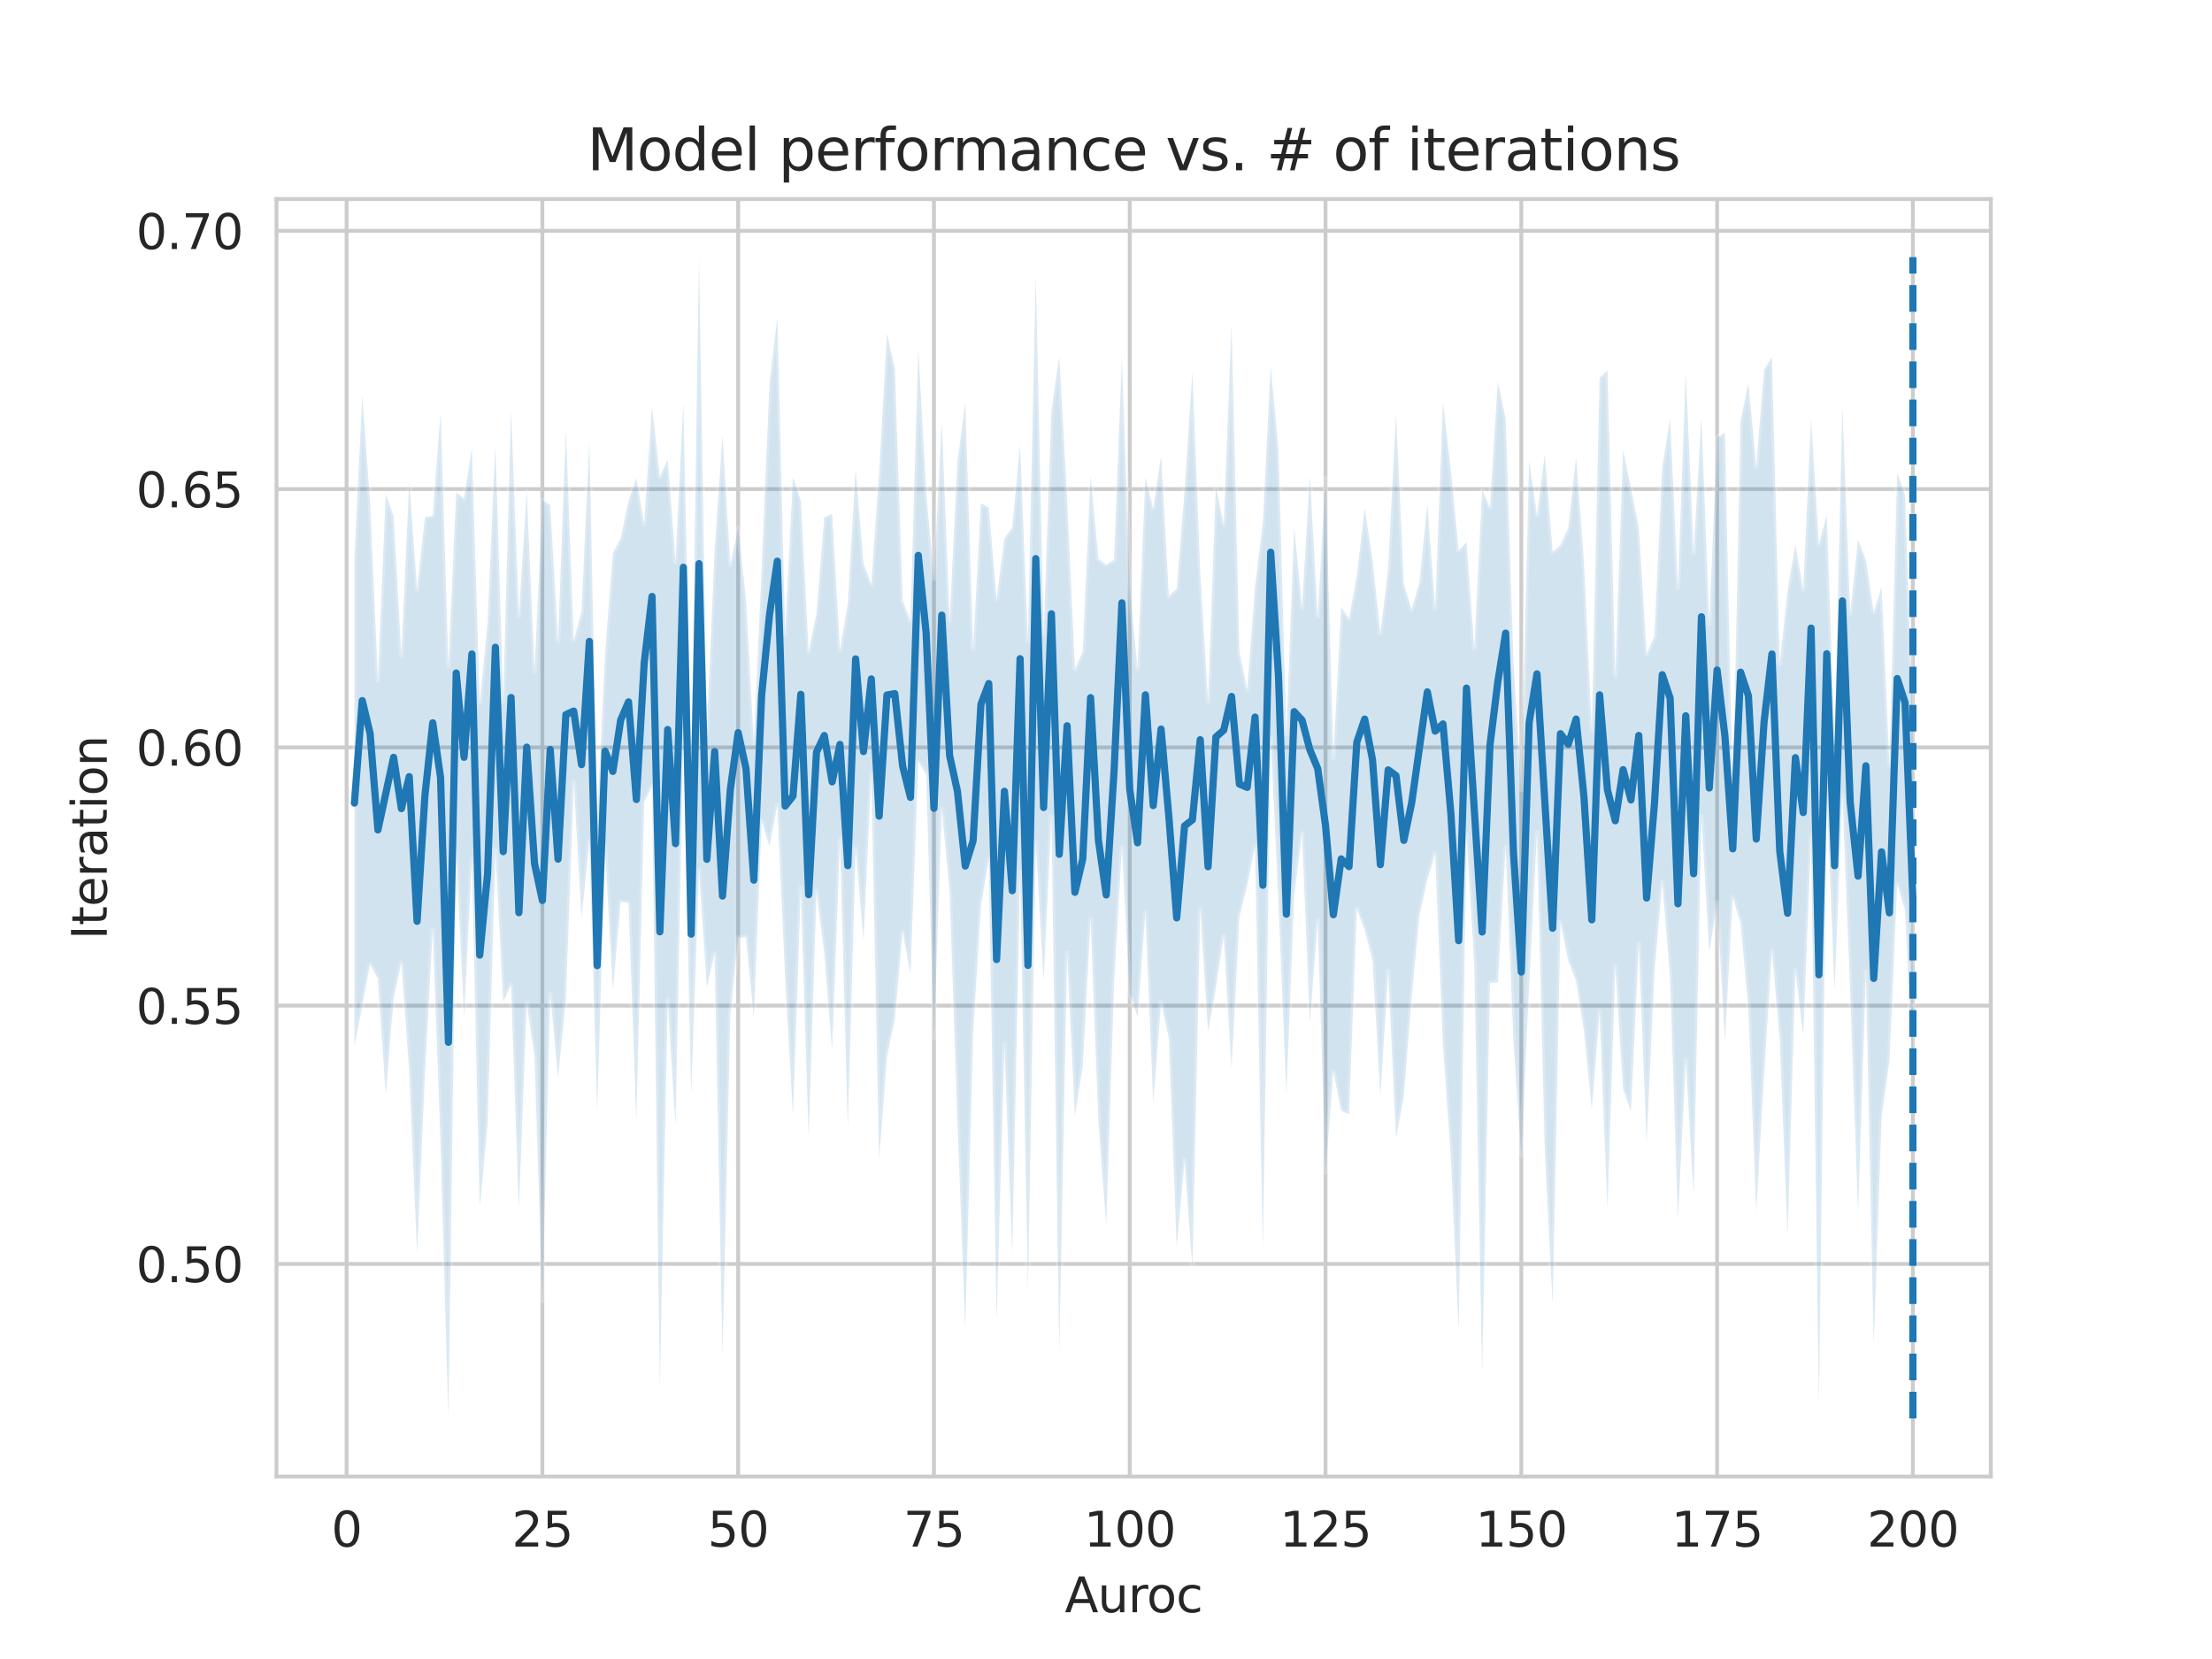 <?xml version="1.0" encoding="utf-8" standalone="no"?>
<!DOCTYPE svg PUBLIC "-//W3C//DTD SVG 1.1//EN"
  "http://www.w3.org/Graphics/SVG/1.1/DTD/svg11.dtd">
<svg xmlns:xlink="http://www.w3.org/1999/xlink" width="460.8pt" height="345.6pt" viewBox="0 0 460.8 345.6" xmlns="http://www.w3.org/2000/svg" version="1.1">
 <defs>
  <style type="text/css">*{stroke-linejoin: round; stroke-linecap: butt}</style>
 </defs>
 <g id="figure_1">
  <g id="patch_1">
   <path d="M 0 345.6 
L 460.8 345.6 
L 460.8 0 
L 0 0 
z
" style="fill: #ffffff"/>
  </g>
  <g id="axes_1">
   <g id="patch_2">
    <path d="M 57.6 307.584 
L 414.72 307.584 
L 414.72 41.472 
L 57.6 41.472 
z
" style="fill: #ffffff"/>
   </g>
   <g id="matplotlib.axis_1">
    <g id="xtick_1">
     <g id="line2d_1">
      <path d="M 72.201 307.584 
L 72.201 41.472 
" clip-path="url(#p0767a0c490)" style="fill: none; stroke: #cccccc; stroke-width: 0.8; stroke-linecap: round"/>
     </g>
     <g id="text_1">
      <!-- 0 -->
      <g style="fill: #262626" transform="translate(69.02 322.182)scale(0.1 -0.1)">
       <defs>
        <path id="DejaVuSans-30" d="M 2034 4250 
Q 1547 4250 1301 3770 
Q 1056 3291 1056 2328 
Q 1056 1369 1301 889 
Q 1547 409 2034 409 
Q 2525 409 2770 889 
Q 3016 1369 3016 2328 
Q 3016 3291 2770 3770 
Q 2525 4250 2034 4250 
z
M 2034 4750 
Q 2819 4750 3233 4129 
Q 3647 3509 3647 2328 
Q 3647 1150 3233 529 
Q 2819 -91 2034 -91 
Q 1250 -91 836 529 
Q 422 1150 422 2328 
Q 422 3509 836 4129 
Q 1250 4750 2034 4750 
z
" transform="scale(0.016)"/>
       </defs>
       <use xlink:href="#DejaVuSans-30"/>
      </g>
     </g>
    </g>
    <g id="xtick_2">
     <g id="line2d_2">
      <path d="M 112.987 307.584 
L 112.987 41.472 
" clip-path="url(#p0767a0c490)" style="fill: none; stroke: #cccccc; stroke-width: 0.8; stroke-linecap: round"/>
     </g>
     <g id="text_2">
      <!-- 25 -->
      <g style="fill: #262626" transform="translate(106.625 322.182)scale(0.1 -0.1)">
       <defs>
        <path id="DejaVuSans-32" d="M 1228 531 
L 3431 531 
L 3431 0 
L 469 0 
L 469 531 
Q 828 903 1448 1529 
Q 2069 2156 2228 2338 
Q 2531 2678 2651 2914 
Q 2772 3150 2772 3378 
Q 2772 3750 2511 3984 
Q 2250 4219 1831 4219 
Q 1534 4219 1204 4116 
Q 875 4013 500 3803 
L 500 4441 
Q 881 4594 1212 4672 
Q 1544 4750 1819 4750 
Q 2544 4750 2975 4387 
Q 3406 4025 3406 3419 
Q 3406 3131 3298 2873 
Q 3191 2616 2906 2266 
Q 2828 2175 2409 1742 
Q 1991 1309 1228 531 
z
" transform="scale(0.016)"/>
        <path id="DejaVuSans-35" d="M 691 4666 
L 3169 4666 
L 3169 4134 
L 1269 4134 
L 1269 2991 
Q 1406 3038 1543 3061 
Q 1681 3084 1819 3084 
Q 2600 3084 3056 2656 
Q 3513 2228 3513 1497 
Q 3513 744 3044 326 
Q 2575 -91 1722 -91 
Q 1428 -91 1123 -41 
Q 819 9 494 109 
L 494 744 
Q 775 591 1075 516 
Q 1375 441 1709 441 
Q 2250 441 2565 725 
Q 2881 1009 2881 1497 
Q 2881 1984 2565 2268 
Q 2250 2553 1709 2553 
Q 1456 2553 1204 2497 
Q 953 2441 691 2322 
L 691 4666 
z
" transform="scale(0.016)"/>
       </defs>
       <use xlink:href="#DejaVuSans-32"/>
       <use xlink:href="#DejaVuSans-35" x="63.623"/>
      </g>
     </g>
    </g>
    <g id="xtick_3">
     <g id="line2d_3">
      <path d="M 153.773 307.584 
L 153.773 41.472 
" clip-path="url(#p0767a0c490)" style="fill: none; stroke: #cccccc; stroke-width: 0.8; stroke-linecap: round"/>
     </g>
     <g id="text_3">
      <!-- 50 -->
      <g style="fill: #262626" transform="translate(147.41 322.182)scale(0.1 -0.1)">
       <use xlink:href="#DejaVuSans-35"/>
       <use xlink:href="#DejaVuSans-30" x="63.623"/>
      </g>
     </g>
    </g>
    <g id="xtick_4">
     <g id="line2d_4">
      <path d="M 194.559 307.584 
L 194.559 41.472 
" clip-path="url(#p0767a0c490)" style="fill: none; stroke: #cccccc; stroke-width: 0.8; stroke-linecap: round"/>
     </g>
     <g id="text_4">
      <!-- 75 -->
      <g style="fill: #262626" transform="translate(188.196 322.182)scale(0.1 -0.1)">
       <defs>
        <path id="DejaVuSans-37" d="M 525 4666 
L 3525 4666 
L 3525 4397 
L 1831 0 
L 1172 0 
L 2766 4134 
L 525 4134 
L 525 4666 
z
" transform="scale(0.016)"/>
       </defs>
       <use xlink:href="#DejaVuSans-37"/>
       <use xlink:href="#DejaVuSans-35" x="63.623"/>
      </g>
     </g>
    </g>
    <g id="xtick_5">
     <g id="line2d_5">
      <path d="M 235.344 307.584 
L 235.344 41.472 
" clip-path="url(#p0767a0c490)" style="fill: none; stroke: #cccccc; stroke-width: 0.8; stroke-linecap: round"/>
     </g>
     <g id="text_5">
      <!-- 100 -->
      <g style="fill: #262626" transform="translate(225.801 322.182)scale(0.1 -0.1)">
       <defs>
        <path id="DejaVuSans-31" d="M 794 531 
L 1825 531 
L 1825 4091 
L 703 3866 
L 703 4441 
L 1819 4666 
L 2450 4666 
L 2450 531 
L 3481 531 
L 3481 0 
L 794 0 
L 794 531 
z
" transform="scale(0.016)"/>
       </defs>
       <use xlink:href="#DejaVuSans-31"/>
       <use xlink:href="#DejaVuSans-30" x="63.623"/>
       <use xlink:href="#DejaVuSans-30" x="127.246"/>
      </g>
     </g>
    </g>
    <g id="xtick_6">
     <g id="line2d_6">
      <path d="M 276.13 307.584 
L 276.13 41.472 
" clip-path="url(#p0767a0c490)" style="fill: none; stroke: #cccccc; stroke-width: 0.8; stroke-linecap: round"/>
     </g>
     <g id="text_6">
      <!-- 125 -->
      <g style="fill: #262626" transform="translate(266.586 322.182)scale(0.1 -0.1)">
       <use xlink:href="#DejaVuSans-31"/>
       <use xlink:href="#DejaVuSans-32" x="63.623"/>
       <use xlink:href="#DejaVuSans-35" x="127.246"/>
      </g>
     </g>
    </g>
    <g id="xtick_7">
     <g id="line2d_7">
      <path d="M 316.916 307.584 
L 316.916 41.472 
" clip-path="url(#p0767a0c490)" style="fill: none; stroke: #cccccc; stroke-width: 0.8; stroke-linecap: round"/>
     </g>
     <g id="text_7">
      <!-- 150 -->
      <g style="fill: #262626" transform="translate(307.372 322.182)scale(0.1 -0.1)">
       <use xlink:href="#DejaVuSans-31"/>
       <use xlink:href="#DejaVuSans-35" x="63.623"/>
       <use xlink:href="#DejaVuSans-30" x="127.246"/>
      </g>
     </g>
    </g>
    <g id="xtick_8">
     <g id="line2d_8">
      <path d="M 357.702 307.584 
L 357.702 41.472 
" clip-path="url(#p0767a0c490)" style="fill: none; stroke: #cccccc; stroke-width: 0.8; stroke-linecap: round"/>
     </g>
     <g id="text_8">
      <!-- 175 -->
      <g style="fill: #262626" transform="translate(348.158 322.182)scale(0.1 -0.1)">
       <use xlink:href="#DejaVuSans-31"/>
       <use xlink:href="#DejaVuSans-37" x="63.623"/>
       <use xlink:href="#DejaVuSans-35" x="127.246"/>
      </g>
     </g>
    </g>
    <g id="xtick_9">
     <g id="line2d_9">
      <path d="M 398.487 307.584 
L 398.487 41.472 
" clip-path="url(#p0767a0c490)" style="fill: none; stroke: #cccccc; stroke-width: 0.8; stroke-linecap: round"/>
     </g>
     <g id="text_9">
      <!-- 200 -->
      <g style="fill: #262626" transform="translate(388.944 322.182)scale(0.1 -0.1)">
       <use xlink:href="#DejaVuSans-32"/>
       <use xlink:href="#DejaVuSans-30" x="63.623"/>
       <use xlink:href="#DejaVuSans-30" x="127.246"/>
      </g>
     </g>
    </g>
    <g id="text_10">
     <!-- Auroc -->
     <g style="fill: #262626" transform="translate(221.819 335.861)scale(0.1 -0.1)">
      <defs>
       <path id="DejaVuSans-41" d="M 2188 4044 
L 1331 1722 
L 3047 1722 
L 2188 4044 
z
M 1831 4666 
L 2547 4666 
L 4325 0 
L 3669 0 
L 3244 1197 
L 1141 1197 
L 716 0 
L 50 0 
L 1831 4666 
z
" transform="scale(0.016)"/>
       <path id="DejaVuSans-75" d="M 544 1381 
L 544 3500 
L 1119 3500 
L 1119 1403 
Q 1119 906 1312 657 
Q 1506 409 1894 409 
Q 2359 409 2629 706 
Q 2900 1003 2900 1516 
L 2900 3500 
L 3475 3500 
L 3475 0 
L 2900 0 
L 2900 538 
Q 2691 219 2414 64 
Q 2138 -91 1772 -91 
Q 1169 -91 856 284 
Q 544 659 544 1381 
z
M 1991 3584 
L 1991 3584 
z
" transform="scale(0.016)"/>
       <path id="DejaVuSans-72" d="M 2631 2963 
Q 2534 3019 2420 3045 
Q 2306 3072 2169 3072 
Q 1681 3072 1420 2755 
Q 1159 2438 1159 1844 
L 1159 0 
L 581 0 
L 581 3500 
L 1159 3500 
L 1159 2956 
Q 1341 3275 1631 3429 
Q 1922 3584 2338 3584 
Q 2397 3584 2469 3576 
Q 2541 3569 2628 3553 
L 2631 2963 
z
" transform="scale(0.016)"/>
       <path id="DejaVuSans-6f" d="M 1959 3097 
Q 1497 3097 1228 2736 
Q 959 2375 959 1747 
Q 959 1119 1226 758 
Q 1494 397 1959 397 
Q 2419 397 2687 759 
Q 2956 1122 2956 1747 
Q 2956 2369 2687 2733 
Q 2419 3097 1959 3097 
z
M 1959 3584 
Q 2709 3584 3137 3096 
Q 3566 2609 3566 1747 
Q 3566 888 3137 398 
Q 2709 -91 1959 -91 
Q 1206 -91 779 398 
Q 353 888 353 1747 
Q 353 2609 779 3096 
Q 1206 3584 1959 3584 
z
" transform="scale(0.016)"/>
       <path id="DejaVuSans-63" d="M 3122 3366 
L 3122 2828 
Q 2878 2963 2633 3030 
Q 2388 3097 2138 3097 
Q 1578 3097 1268 2742 
Q 959 2388 959 1747 
Q 959 1106 1268 751 
Q 1578 397 2138 397 
Q 2388 397 2633 464 
Q 2878 531 3122 666 
L 3122 134 
Q 2881 22 2623 -34 
Q 2366 -91 2075 -91 
Q 1284 -91 818 406 
Q 353 903 353 1747 
Q 353 2603 823 3093 
Q 1294 3584 2113 3584 
Q 2378 3584 2631 3529 
Q 2884 3475 3122 3366 
z
" transform="scale(0.016)"/>
      </defs>
      <use xlink:href="#DejaVuSans-41"/>
      <use xlink:href="#DejaVuSans-75" x="68.408"/>
      <use xlink:href="#DejaVuSans-72" x="131.787"/>
      <use xlink:href="#DejaVuSans-6f" x="170.65"/>
      <use xlink:href="#DejaVuSans-63" x="231.832"/>
     </g>
    </g>
   </g>
   <g id="matplotlib.axis_2">
    <g id="ytick_1">
     <g id="line2d_10">
      <path d="M 57.6 263.302 
L 414.72 263.302 
" clip-path="url(#p0767a0c490)" style="fill: none; stroke: #cccccc; stroke-width: 0.8; stroke-linecap: round"/>
     </g>
     <g id="text_11">
      <!-- 0.50 -->
      <g style="fill: #262626" transform="translate(28.334 267.101)scale(0.1 -0.1)">
       <defs>
        <path id="DejaVuSans-2e" d="M 684 794 
L 1344 794 
L 1344 0 
L 684 0 
L 684 794 
z
" transform="scale(0.016)"/>
       </defs>
       <use xlink:href="#DejaVuSans-30"/>
       <use xlink:href="#DejaVuSans-2e" x="63.623"/>
       <use xlink:href="#DejaVuSans-35" x="95.41"/>
       <use xlink:href="#DejaVuSans-30" x="159.033"/>
      </g>
     </g>
    </g>
    <g id="ytick_2">
     <g id="line2d_11">
      <path d="M 57.6 209.496 
L 414.72 209.496 
" clip-path="url(#p0767a0c490)" style="fill: none; stroke: #cccccc; stroke-width: 0.8; stroke-linecap: round"/>
     </g>
     <g id="text_12">
      <!-- 0.55 -->
      <g style="fill: #262626" transform="translate(28.334 213.295)scale(0.1 -0.1)">
       <use xlink:href="#DejaVuSans-30"/>
       <use xlink:href="#DejaVuSans-2e" x="63.623"/>
       <use xlink:href="#DejaVuSans-35" x="95.41"/>
       <use xlink:href="#DejaVuSans-35" x="159.033"/>
      </g>
     </g>
    </g>
    <g id="ytick_3">
     <g id="line2d_12">
      <path d="M 57.6 155.691 
L 414.72 155.691 
" clip-path="url(#p0767a0c490)" style="fill: none; stroke: #cccccc; stroke-width: 0.8; stroke-linecap: round"/>
     </g>
     <g id="text_13">
      <!-- 0.60 -->
      <g style="fill: #262626" transform="translate(28.334 159.49)scale(0.1 -0.1)">
       <defs>
        <path id="DejaVuSans-36" d="M 2113 2584 
Q 1688 2584 1439 2293 
Q 1191 2003 1191 1497 
Q 1191 994 1439 701 
Q 1688 409 2113 409 
Q 2538 409 2786 701 
Q 3034 994 3034 1497 
Q 3034 2003 2786 2293 
Q 2538 2584 2113 2584 
z
M 3366 4563 
L 3366 3988 
Q 3128 4100 2886 4159 
Q 2644 4219 2406 4219 
Q 1781 4219 1451 3797 
Q 1122 3375 1075 2522 
Q 1259 2794 1537 2939 
Q 1816 3084 2150 3084 
Q 2853 3084 3261 2657 
Q 3669 2231 3669 1497 
Q 3669 778 3244 343 
Q 2819 -91 2113 -91 
Q 1303 -91 875 529 
Q 447 1150 447 2328 
Q 447 3434 972 4092 
Q 1497 4750 2381 4750 
Q 2619 4750 2861 4703 
Q 3103 4656 3366 4563 
z
" transform="scale(0.016)"/>
       </defs>
       <use xlink:href="#DejaVuSans-30"/>
       <use xlink:href="#DejaVuSans-2e" x="63.623"/>
       <use xlink:href="#DejaVuSans-36" x="95.41"/>
       <use xlink:href="#DejaVuSans-30" x="159.033"/>
      </g>
     </g>
    </g>
    <g id="ytick_4">
     <g id="line2d_13">
      <path d="M 57.6 101.885 
L 414.72 101.885 
" clip-path="url(#p0767a0c490)" style="fill: none; stroke: #cccccc; stroke-width: 0.8; stroke-linecap: round"/>
     </g>
     <g id="text_14">
      <!-- 0.65 -->
      <g style="fill: #262626" transform="translate(28.334 105.684)scale(0.1 -0.1)">
       <use xlink:href="#DejaVuSans-30"/>
       <use xlink:href="#DejaVuSans-2e" x="63.623"/>
       <use xlink:href="#DejaVuSans-36" x="95.41"/>
       <use xlink:href="#DejaVuSans-35" x="159.033"/>
      </g>
     </g>
    </g>
    <g id="ytick_5">
     <g id="line2d_14">
      <path d="M 57.6 48.08 
L 414.72 48.08 
" clip-path="url(#p0767a0c490)" style="fill: none; stroke: #cccccc; stroke-width: 0.8; stroke-linecap: round"/>
     </g>
     <g id="text_15">
      <!-- 0.70 -->
      <g style="fill: #262626" transform="translate(28.334 51.879)scale(0.1 -0.1)">
       <use xlink:href="#DejaVuSans-30"/>
       <use xlink:href="#DejaVuSans-2e" x="63.623"/>
       <use xlink:href="#DejaVuSans-37" x="95.41"/>
       <use xlink:href="#DejaVuSans-30" x="159.033"/>
      </g>
     </g>
    </g>
    <g id="text_16">
     <!-- Iteration -->
     <g style="fill: #262626" transform="translate(22.255 195.737)rotate(-90)scale(0.1 -0.1)">
      <defs>
       <path id="DejaVuSans-49" d="M 628 4666 
L 1259 4666 
L 1259 0 
L 628 0 
L 628 4666 
z
" transform="scale(0.016)"/>
       <path id="DejaVuSans-74" d="M 1172 4494 
L 1172 3500 
L 2356 3500 
L 2356 3053 
L 1172 3053 
L 1172 1153 
Q 1172 725 1289 603 
Q 1406 481 1766 481 
L 2356 481 
L 2356 0 
L 1766 0 
Q 1100 0 847 248 
Q 594 497 594 1153 
L 594 3053 
L 172 3053 
L 172 3500 
L 594 3500 
L 594 4494 
L 1172 4494 
z
" transform="scale(0.016)"/>
       <path id="DejaVuSans-65" d="M 3597 1894 
L 3597 1613 
L 953 1613 
Q 991 1019 1311 708 
Q 1631 397 2203 397 
Q 2534 397 2845 478 
Q 3156 559 3463 722 
L 3463 178 
Q 3153 47 2828 -22 
Q 2503 -91 2169 -91 
Q 1331 -91 842 396 
Q 353 884 353 1716 
Q 353 2575 817 3079 
Q 1281 3584 2069 3584 
Q 2775 3584 3186 3129 
Q 3597 2675 3597 1894 
z
M 3022 2063 
Q 3016 2534 2758 2815 
Q 2500 3097 2075 3097 
Q 1594 3097 1305 2825 
Q 1016 2553 972 2059 
L 3022 2063 
z
" transform="scale(0.016)"/>
       <path id="DejaVuSans-61" d="M 2194 1759 
Q 1497 1759 1228 1600 
Q 959 1441 959 1056 
Q 959 750 1161 570 
Q 1363 391 1709 391 
Q 2188 391 2477 730 
Q 2766 1069 2766 1631 
L 2766 1759 
L 2194 1759 
z
M 3341 1997 
L 3341 0 
L 2766 0 
L 2766 531 
Q 2569 213 2275 61 
Q 1981 -91 1556 -91 
Q 1019 -91 701 211 
Q 384 513 384 1019 
Q 384 1609 779 1909 
Q 1175 2209 1959 2209 
L 2766 2209 
L 2766 2266 
Q 2766 2663 2505 2880 
Q 2244 3097 1772 3097 
Q 1472 3097 1187 3025 
Q 903 2953 641 2809 
L 641 3341 
Q 956 3463 1253 3523 
Q 1550 3584 1831 3584 
Q 2591 3584 2966 3190 
Q 3341 2797 3341 1997 
z
" transform="scale(0.016)"/>
       <path id="DejaVuSans-69" d="M 603 3500 
L 1178 3500 
L 1178 0 
L 603 0 
L 603 3500 
z
M 603 4863 
L 1178 4863 
L 1178 4134 
L 603 4134 
L 603 4863 
z
" transform="scale(0.016)"/>
       <path id="DejaVuSans-6e" d="M 3513 2113 
L 3513 0 
L 2938 0 
L 2938 2094 
Q 2938 2591 2744 2837 
Q 2550 3084 2163 3084 
Q 1697 3084 1428 2787 
Q 1159 2491 1159 1978 
L 1159 0 
L 581 0 
L 581 3500 
L 1159 3500 
L 1159 2956 
Q 1366 3272 1645 3428 
Q 1925 3584 2291 3584 
Q 2894 3584 3203 3211 
Q 3513 2838 3513 2113 
z
" transform="scale(0.016)"/>
      </defs>
      <use xlink:href="#DejaVuSans-49"/>
      <use xlink:href="#DejaVuSans-74" x="29.492"/>
      <use xlink:href="#DejaVuSans-65" x="68.701"/>
      <use xlink:href="#DejaVuSans-72" x="130.225"/>
      <use xlink:href="#DejaVuSans-61" x="171.338"/>
      <use xlink:href="#DejaVuSans-74" x="232.617"/>
      <use xlink:href="#DejaVuSans-69" x="271.826"/>
      <use xlink:href="#DejaVuSans-6f" x="299.609"/>
      <use xlink:href="#DejaVuSans-6e" x="360.791"/>
     </g>
    </g>
   </g>
   <g id="PolyCollection_1">
    <defs>
     <path id="mf0d5d69401" d="M 73.833 -228.924 
L 73.833 -127.67 
L 75.464 -136.114 
L 77.096 -144.719 
L 78.727 -141.687 
L 80.358 -117.517 
L 81.99 -137.612 
L 83.621 -145.188 
L 85.253 -122.416 
L 86.884 -84.526 
L 88.516 -121.824 
L 90.147 -151.9 
L 91.778 -107.55 
L 93.41 -50.112 
L 95.041 -167.764 
L 96.673 -133.938 
L 98.304 -166.551 
L 99.936 -94.098 
L 101.567 -111.376 
L 103.198 -168.475 
L 104.83 -136.934 
L 106.461 -140.416 
L 108.093 -93.677 
L 109.724 -136.701 
L 111.356 -125.476 
L 112.987 -74.579 
L 114.618 -138.591 
L 116.25 -121.204 
L 117.881 -137.395 
L 119.513 -182.768 
L 121.144 -154.489 
L 122.776 -170.375 
L 124.407 -114.073 
L 126.038 -169.026 
L 127.67 -139.383 
L 129.301 -157.745 
L 130.933 -157.541 
L 132.564 -112.122 
L 134.196 -178.548 
L 135.827 -181.813 
L 137.458 -56.662 
L 139.09 -137.424 
L 140.721 -111.112 
L 142.353 -193.232 
L 143.984 -117.577 
L 145.616 -164.329 
L 147.247 -140.009 
L 148.879 -146.981 
L 150.51 -63.05 
L 152.141 -134.371 
L 153.773 -150.323 
L 155.404 -150.311 
L 157.036 -133.627 
L 158.667 -174.615 
L 160.299 -169.36 
L 161.93 -177.852 
L 163.561 -141.88 
L 165.193 -113.288 
L 166.824 -160.607 
L 168.456 -108.674 
L 170.087 -159.981 
L 171.719 -146.974 
L 173.35 -126.893 
L 174.981 -170.884 
L 176.613 -110.689 
L 178.244 -168.872 
L 179.876 -149.852 
L 181.507 -184.414 
L 183.139 -104.216 
L 184.77 -125.562 
L 186.401 -133.333 
L 188.033 -151.524 
L 189.664 -142.725 
L 191.296 -186.951 
L 192.927 -184.337 
L 194.559 -129.365 
L 196.19 -177.048 
L 197.821 -160.036 
L 199.453 -112.216 
L 201.084 -68.646 
L 202.716 -130.439 
L 204.347 -156.977 
L 205.979 -166.578 
L 207.61 -70.595 
L 209.241 -128.036 
L 210.873 -84.429 
L 212.504 -163.879 
L 214.136 -76.843 
L 215.767 -170.169 
L 217.399 -141.316 
L 219.03 -175.476 
L 220.661 -63.957 
L 222.293 -147.131 
L 223.924 -113.134 
L 225.556 -123.56 
L 227.187 -154.177 
L 228.819 -111.994 
L 230.45 -90.351 
L 232.081 -140.972 
L 233.713 -169.076 
L 235.344 -138.687 
L 236.976 -133.779 
L 238.607 -155.546 
L 240.239 -115.927 
L 241.87 -136.811 
L 243.501 -129.302 
L 245.133 -85.804 
L 246.764 -103.933 
L 248.396 -81.472 
L 250.027 -156.441 
L 251.659 -130.67 
L 253.29 -139.91 
L 254.921 -150.678 
L 256.553 -123.008 
L 258.184 -154.682 
L 259.816 -161.16 
L 261.447 -169.219 
L 263.079 -85.578 
L 264.71 -191.864 
L 266.341 -157.46 
L 267.973 -117.707 
L 269.604 -159.07 
L 271.236 -172.001 
L 272.867 -132.508 
L 274.499 -153.913 
L 276.13 -101.415 
L 277.761 -122.37 
L 279.393 -114.233 
L 281.024 -113.445 
L 282.656 -156.338 
L 284.287 -151.829 
L 285.919 -145.689 
L 287.55 -117.324 
L 289.181 -143.372 
L 290.813 -108.554 
L 292.444 -117.198 
L 294.076 -138.051 
L 295.707 -155.033 
L 297.339 -162.354 
L 298.97 -167.794 
L 300.601 -127.795 
L 302.233 -104.823 
L 303.864 -68.354 
L 305.496 -171.835 
L 307.127 -144.737 
L 308.759 -59.412 
L 310.39 -140.803 
L 312.021 -140.942 
L 313.653 -169.135 
L 315.284 -128.389 
L 316.916 -105.07 
L 318.547 -140.37 
L 320.179 -172.255 
L 321.81 -106.044 
L 323.441 -73.848 
L 325.073 -153.466 
L 326.704 -145.462 
L 328.336 -141.227 
L 329.967 -130.864 
L 331.599 -114.561 
L 333.23 -134.799 
L 334.862 -93.64 
L 336.493 -144.444 
L 338.124 -118.691 
L 339.756 -114.066 
L 341.387 -149.07 
L 343.019 -107.7 
L 344.65 -143.24 
L 346.282 -161.883 
L 347.913 -141.97 
L 349.544 -91.548 
L 351.176 -124.72 
L 352.807 -96.756 
L 354.439 -175.48 
L 356.07 -147.226 
L 357.702 -157.584 
L 359.333 -128.909 
L 360.964 -158.683 
L 362.596 -153.257 
L 364.227 -135.483 
L 365.859 -93.211 
L 367.49 -121.882 
L 369.122 -147.535 
L 370.753 -129.135 
L 372.384 -88.148 
L 374.016 -143.431 
L 375.647 -129.875 
L 377.279 -171.174 
L 378.91 -52.903 
L 380.542 -180.465 
L 382.173 -139.399 
L 383.804 -179.996 
L 385.436 -138.966 
L 387.067 -92.988 
L 388.699 -143.176 
L 390.33 -65.508 
L 391.962 -112.906 
L 393.593 -124.619 
L 395.224 -161.414 
L 396.856 -155.979 
L 398.487 -122.854 
L 398.487 -194.131 
L 398.487 -194.131 
L 396.856 -242.498 
L 395.224 -247.071 
L 393.593 -186.249 
L 391.962 -223.386 
L 390.33 -218.055 
L 388.699 -228.96 
L 387.067 -233.186 
L 385.436 -217.852 
L 383.804 -260.839 
L 382.173 -191.123 
L 380.542 -238.347 
L 378.91 -232.172 
L 377.279 -258.33 
L 375.647 -222.787 
L 374.016 -232.101 
L 372.384 -222.556 
L 370.753 -207.366 
L 369.122 -271.182 
L 367.49 -268.61 
L 365.859 -248.419 
L 364.227 -265.833 
L 362.596 -257.877 
L 360.964 -178.854 
L 359.333 -255.47 
L 357.702 -254.471 
L 356.07 -215.673 
L 354.439 -258.752 
L 352.807 -230.413 
L 351.176 -268.25 
L 349.544 -223.095 
L 347.913 -258.373 
L 346.282 -248.218 
L 344.65 -213.082 
L 343.019 -209.341 
L 341.387 -235.702 
L 339.756 -243.849 
L 338.124 -251.851 
L 336.493 -204.79 
L 334.862 -268.434 
L 333.23 -266.898 
L 331.599 -193.407 
L 329.967 -228.258 
L 328.336 -250.376 
L 326.704 -235.63 
L 325.073 -232.044 
L 323.441 -230.614 
L 321.81 -250.924 
L 320.179 -238.185 
L 318.547 -249.699 
L 316.916 -181.14 
L 315.284 -207.626 
L 313.653 -258.282 
L 312.021 -266.137 
L 310.39 -239.912 
L 308.759 -243.478 
L 307.127 -210.505 
L 305.496 -232.669 
L 303.864 -230.916 
L 302.233 -247.738 
L 300.601 -261.786 
L 298.97 -218.801 
L 297.339 -240.584 
L 295.707 -224.312 
L 294.076 -218.616 
L 292.444 -223.863 
L 290.813 -259.479 
L 289.181 -227.07 
L 287.55 -213.64 
L 285.919 -228.947 
L 284.287 -239.772 
L 282.656 -225.669 
L 281.024 -216.704 
L 279.393 -219.111 
L 277.761 -187.723 
L 276.13 -245.9 
L 274.499 -217.089 
L 272.867 -246.347 
L 271.236 -219.155 
L 269.604 -235.642 
L 267.973 -192.624 
L 266.341 -251.713 
L 264.71 -269.26 
L 263.079 -236.796 
L 261.447 -223.228 
L 259.816 -201.98 
L 258.184 -209.849 
L 256.553 -278.037 
L 254.921 -236.305 
L 253.29 -244.226 
L 251.659 -199.425 
L 250.027 -226.571 
L 248.396 -268.16 
L 246.764 -243.16 
L 245.133 -222.972 
L 243.501 -221.41 
L 241.87 -250.637 
L 240.239 -239.644 
L 238.607 -246.155 
L 236.976 -206.272 
L 235.344 -223.564 
L 233.713 -270.946 
L 232.081 -228.976 
L 230.45 -227.977 
L 228.819 -229.164 
L 227.187 -246.337 
L 225.556 -209.796 
L 223.924 -206.291 
L 222.293 -241.682 
L 220.661 -271.308 
L 219.03 -259.976 
L 217.399 -213.454 
L 215.767 -288.274 
L 214.136 -212.156 
L 212.504 -252.876 
L 210.873 -235.671 
L 209.241 -233.488 
L 207.61 -220.832 
L 205.979 -239.839 
L 204.347 -240.78 
L 202.716 -210.464 
L 201.084 -261.71 
L 199.453 -249.32 
L 197.821 -216.365 
L 196.19 -257.879 
L 194.559 -225.071 
L 192.927 -243.309 
L 191.296 -272.869 
L 189.664 -216.256 
L 188.033 -220.531 
L 186.401 -268.878 
L 184.77 -276.075 
L 183.139 -246.951 
L 181.507 -223.918 
L 179.876 -228.219 
L 178.244 -247.803 
L 176.613 -219.849 
L 174.981 -210.171 
L 173.35 -238.566 
L 171.719 -237.788 
L 170.087 -217.818 
L 168.456 -209.787 
L 166.824 -241.312 
L 165.193 -246.23 
L 163.561 -213.481 
L 161.93 -279.54 
L 160.299 -265.635 
L 158.667 -226.987 
L 157.036 -190.863 
L 155.404 -220.698 
L 153.773 -235.627 
L 152.141 -227.937 
L 150.51 -254.821 
L 148.879 -231.106 
L 147.247 -193.169 
L 145.616 -292.032 
L 143.984 -184.428 
L 142.353 -261.622 
L 140.721 -228.592 
L 139.09 -249.818 
L 137.458 -246.315 
L 135.827 -260.889 
L 134.196 -236.4 
L 132.564 -245.988 
L 130.933 -241.232 
L 129.301 -233.483 
L 127.67 -230.417 
L 126.038 -209.253 
L 124.407 -174.818 
L 122.776 -253.605 
L 121.144 -218.131 
L 119.513 -212.17 
L 117.881 -256.079 
L 116.25 -212.037 
L 114.618 -240.347 
L 112.987 -241.451 
L 111.356 -205.855 
L 109.724 -243.209 
L 108.093 -217.254 
L 106.461 -260.178 
L 104.83 -199.457 
L 103.198 -253.046 
L 101.567 -215.671 
L 99.936 -199.154 
L 98.304 -252.169 
L 96.673 -241.757 
L 95.041 -243.04 
L 93.41 -206.827 
L 91.778 -259.684 
L 90.147 -238.155 
L 88.516 -237.852 
L 86.884 -222.831 
L 85.253 -245.204 
L 83.621 -209.114 
L 81.99 -238.055 
L 80.358 -242.703 
L 78.727 -203.744 
L 77.096 -240.891 
L 75.464 -263.183 
L 73.833 -228.924 
z
" style="stroke: #ffffff; stroke-opacity: 0.2"/>
    </defs>
    <g clip-path="url(#p0767a0c490)">
     <use xlink:href="#mf0d5d69401" x="0" y="345.6" style="fill: #1f77b4; fill-opacity: 0.2; stroke: #ffffff; stroke-opacity: 0.2"/>
    </g>
   </g>
   <g id="line2d_15">
    <path d="M 73.833 167.303 
L 75.464 145.951 
L 77.096 152.795 
L 78.727 172.884 
L 81.99 157.766 
L 83.621 168.449 
L 85.253 161.79 
L 86.884 191.922 
L 88.516 165.762 
L 90.147 150.573 
L 91.778 161.983 
L 93.41 217.131 
L 95.041 140.198 
L 96.673 157.753 
L 98.304 136.24 
L 99.936 198.974 
L 101.567 182.076 
L 103.198 134.839 
L 104.83 177.405 
L 106.461 145.303 
L 108.093 190.134 
L 109.724 155.645 
L 111.356 179.934 
L 112.987 187.585 
L 114.618 156.131 
L 116.25 178.979 
L 117.881 148.863 
L 119.513 148.131 
L 121.144 159.29 
L 122.776 133.61 
L 124.407 201.154 
L 126.038 156.461 
L 127.67 160.7 
L 129.301 149.986 
L 130.933 146.214 
L 132.564 166.545 
L 134.196 138.126 
L 135.827 124.249 
L 137.458 194.112 
L 139.09 151.979 
L 140.721 175.748 
L 142.353 118.173 
L 143.984 194.598 
L 145.616 117.419 
L 147.247 179.011 
L 148.879 156.556 
L 150.51 186.665 
L 152.141 164.446 
L 153.773 152.625 
L 155.404 160.095 
L 157.036 183.355 
L 158.667 144.799 
L 160.299 128.102 
L 161.93 116.904 
L 163.561 167.92 
L 165.193 165.841 
L 166.824 144.641 
L 168.456 186.37 
L 170.087 156.701 
L 171.719 153.219 
L 173.35 162.871 
L 174.981 155.073 
L 176.613 180.331 
L 178.244 137.262 
L 179.876 156.564 
L 181.507 141.434 
L 183.139 170.016 
L 184.77 144.782 
L 186.401 144.494 
L 188.033 159.573 
L 189.664 166.11 
L 191.296 115.69 
L 192.927 131.777 
L 194.559 168.382 
L 196.19 128.137 
L 197.821 157.4 
L 199.453 164.832 
L 201.084 180.422 
L 202.716 175.148 
L 204.347 146.721 
L 205.979 142.391 
L 207.61 199.887 
L 209.241 164.838 
L 210.873 185.55 
L 212.504 137.222 
L 214.136 201.1 
L 215.767 116.378 
L 217.399 168.215 
L 219.03 127.874 
L 220.661 177.968 
L 222.293 151.193 
L 223.924 185.888 
L 225.556 178.922 
L 227.187 145.343 
L 228.819 175.021 
L 230.45 186.436 
L 232.081 160.626 
L 233.713 125.589 
L 235.344 164.475 
L 236.976 175.574 
L 238.607 144.749 
L 240.239 167.814 
L 241.87 151.876 
L 243.501 170.244 
L 245.133 191.212 
L 246.764 172.054 
L 248.396 170.784 
L 250.027 154.094 
L 251.659 180.553 
L 253.29 153.532 
L 254.921 152.109 
L 256.553 145.077 
L 258.184 163.335 
L 259.816 164.03 
L 261.447 149.377 
L 263.079 184.413 
L 264.71 115.038 
L 266.341 141.013 
L 267.973 190.434 
L 269.604 148.244 
L 271.236 150.022 
L 272.867 156.173 
L 274.499 160.099 
L 276.13 171.943 
L 277.761 190.554 
L 279.393 178.928 
L 281.024 180.525 
L 282.656 154.597 
L 284.287 149.799 
L 285.919 158.282 
L 287.55 180.118 
L 289.181 160.379 
L 290.813 161.583 
L 292.444 175.069 
L 294.076 167.266 
L 297.339 144.131 
L 298.97 152.303 
L 300.601 150.809 
L 302.233 169.319 
L 303.864 195.965 
L 305.496 143.348 
L 308.759 194.155 
L 310.39 155.242 
L 312.021 142.06 
L 313.653 131.891 
L 315.284 177.593 
L 316.916 202.495 
L 318.547 150.566 
L 320.179 140.38 
L 323.441 193.369 
L 325.073 152.845 
L 326.704 155.054 
L 328.336 149.799 
L 329.967 166.039 
L 331.599 191.616 
L 333.23 144.752 
L 334.862 164.563 
L 336.493 170.983 
L 338.124 160.329 
L 339.756 166.642 
L 341.387 153.214 
L 343.019 187.079 
L 344.65 167.439 
L 346.282 140.549 
L 347.913 145.429 
L 349.544 188.278 
L 351.176 149.115 
L 352.807 182.015 
L 354.439 128.484 
L 356.07 164.15 
L 357.702 139.572 
L 359.333 153.41 
L 360.964 176.831 
L 362.596 140.033 
L 364.227 144.942 
L 365.859 174.785 
L 367.49 150.354 
L 369.122 136.242 
L 370.753 177.35 
L 372.384 190.248 
L 374.016 157.834 
L 375.647 169.269 
L 377.279 130.848 
L 378.91 203.062 
L 380.542 136.194 
L 382.173 180.339 
L 383.804 125.183 
L 385.436 167.191 
L 387.067 182.513 
L 388.699 159.532 
L 390.33 203.819 
L 391.962 177.454 
L 393.593 190.166 
L 395.224 141.357 
L 396.856 146.362 
L 398.487 187.108 
L 398.487 187.108 
" clip-path="url(#p0767a0c490)" style="fill: none; stroke: #1f77b4; stroke-width: 1.5; stroke-linecap: round"/>
   </g>
   <g id="LineCollection_1">
    <path d="M 398.487 295.488 
L 398.487 53.568 
" clip-path="url(#p0767a0c490)" style="fill: none; stroke-dasharray: 5.55,2.4; stroke-dashoffset: 0; stroke: #1f77b4; stroke-width: 1.5"/>
   </g>
   <g id="patch_3">
    <path d="M 57.6 307.584 
L 57.6 41.472 
" style="fill: none; stroke: #cccccc; stroke-width: 0.8; stroke-linejoin: miter; stroke-linecap: square"/>
   </g>
   <g id="patch_4">
    <path d="M 414.72 307.584 
L 414.72 41.472 
" style="fill: none; stroke: #cccccc; stroke-width: 0.8; stroke-linejoin: miter; stroke-linecap: square"/>
   </g>
   <g id="patch_5">
    <path d="M 57.6 307.584 
L 414.72 307.584 
" style="fill: none; stroke: #cccccc; stroke-width: 0.8; stroke-linejoin: miter; stroke-linecap: square"/>
   </g>
   <g id="patch_6">
    <path d="M 57.6 41.472 
L 414.72 41.472 
" style="fill: none; stroke: #cccccc; stroke-width: 0.8; stroke-linejoin: miter; stroke-linecap: square"/>
   </g>
   <g id="text_17">
    <!-- Model performance vs. # of iterations -->
    <g style="fill: #262626" transform="translate(122.315 35.472)scale(0.12 -0.12)">
     <defs>
      <path id="DejaVuSans-4d" d="M 628 4666 
L 1569 4666 
L 2759 1491 
L 3956 4666 
L 4897 4666 
L 4897 0 
L 4281 0 
L 4281 4097 
L 3078 897 
L 2444 897 
L 1241 4097 
L 1241 0 
L 628 0 
L 628 4666 
z
" transform="scale(0.016)"/>
      <path id="DejaVuSans-64" d="M 2906 2969 
L 2906 4863 
L 3481 4863 
L 3481 0 
L 2906 0 
L 2906 525 
Q 2725 213 2448 61 
Q 2172 -91 1784 -91 
Q 1150 -91 751 415 
Q 353 922 353 1747 
Q 353 2572 751 3078 
Q 1150 3584 1784 3584 
Q 2172 3584 2448 3432 
Q 2725 3281 2906 2969 
z
M 947 1747 
Q 947 1113 1208 752 
Q 1469 391 1925 391 
Q 2381 391 2643 752 
Q 2906 1113 2906 1747 
Q 2906 2381 2643 2742 
Q 2381 3103 1925 3103 
Q 1469 3103 1208 2742 
Q 947 2381 947 1747 
z
" transform="scale(0.016)"/>
      <path id="DejaVuSans-6c" d="M 603 4863 
L 1178 4863 
L 1178 0 
L 603 0 
L 603 4863 
z
" transform="scale(0.016)"/>
      <path id="DejaVuSans-20" transform="scale(0.016)"/>
      <path id="DejaVuSans-70" d="M 1159 525 
L 1159 -1331 
L 581 -1331 
L 581 3500 
L 1159 3500 
L 1159 2969 
Q 1341 3281 1617 3432 
Q 1894 3584 2278 3584 
Q 2916 3584 3314 3078 
Q 3713 2572 3713 1747 
Q 3713 922 3314 415 
Q 2916 -91 2278 -91 
Q 1894 -91 1617 61 
Q 1341 213 1159 525 
z
M 3116 1747 
Q 3116 2381 2855 2742 
Q 2594 3103 2138 3103 
Q 1681 3103 1420 2742 
Q 1159 2381 1159 1747 
Q 1159 1113 1420 752 
Q 1681 391 2138 391 
Q 2594 391 2855 752 
Q 3116 1113 3116 1747 
z
" transform="scale(0.016)"/>
      <path id="DejaVuSans-66" d="M 2375 4863 
L 2375 4384 
L 1825 4384 
Q 1516 4384 1395 4259 
Q 1275 4134 1275 3809 
L 1275 3500 
L 2222 3500 
L 2222 3053 
L 1275 3053 
L 1275 0 
L 697 0 
L 697 3053 
L 147 3053 
L 147 3500 
L 697 3500 
L 697 3744 
Q 697 4328 969 4595 
Q 1241 4863 1831 4863 
L 2375 4863 
z
" transform="scale(0.016)"/>
      <path id="DejaVuSans-6d" d="M 3328 2828 
Q 3544 3216 3844 3400 
Q 4144 3584 4550 3584 
Q 5097 3584 5394 3201 
Q 5691 2819 5691 2113 
L 5691 0 
L 5113 0 
L 5113 2094 
Q 5113 2597 4934 2840 
Q 4756 3084 4391 3084 
Q 3944 3084 3684 2787 
Q 3425 2491 3425 1978 
L 3425 0 
L 2847 0 
L 2847 2094 
Q 2847 2600 2669 2842 
Q 2491 3084 2119 3084 
Q 1678 3084 1418 2786 
Q 1159 2488 1159 1978 
L 1159 0 
L 581 0 
L 581 3500 
L 1159 3500 
L 1159 2956 
Q 1356 3278 1631 3431 
Q 1906 3584 2284 3584 
Q 2666 3584 2933 3390 
Q 3200 3197 3328 2828 
z
" transform="scale(0.016)"/>
      <path id="DejaVuSans-76" d="M 191 3500 
L 800 3500 
L 1894 563 
L 2988 3500 
L 3597 3500 
L 2284 0 
L 1503 0 
L 191 3500 
z
" transform="scale(0.016)"/>
      <path id="DejaVuSans-73" d="M 2834 3397 
L 2834 2853 
Q 2591 2978 2328 3040 
Q 2066 3103 1784 3103 
Q 1356 3103 1142 2972 
Q 928 2841 928 2578 
Q 928 2378 1081 2264 
Q 1234 2150 1697 2047 
L 1894 2003 
Q 2506 1872 2764 1633 
Q 3022 1394 3022 966 
Q 3022 478 2636 193 
Q 2250 -91 1575 -91 
Q 1294 -91 989 -36 
Q 684 19 347 128 
L 347 722 
Q 666 556 975 473 
Q 1284 391 1588 391 
Q 1994 391 2212 530 
Q 2431 669 2431 922 
Q 2431 1156 2273 1281 
Q 2116 1406 1581 1522 
L 1381 1569 
Q 847 1681 609 1914 
Q 372 2147 372 2553 
Q 372 3047 722 3315 
Q 1072 3584 1716 3584 
Q 2034 3584 2315 3537 
Q 2597 3491 2834 3397 
z
" transform="scale(0.016)"/>
      <path id="DejaVuSans-23" d="M 3272 2816 
L 2363 2816 
L 2100 1772 
L 3016 1772 
L 3272 2816 
z
M 2803 4594 
L 2478 3297 
L 3391 3297 
L 3719 4594 
L 4219 4594 
L 3897 3297 
L 4872 3297 
L 4872 2816 
L 3775 2816 
L 3519 1772 
L 4513 1772 
L 4513 1294 
L 3397 1294 
L 3072 0 
L 2572 0 
L 2894 1294 
L 1978 1294 
L 1656 0 
L 1153 0 
L 1478 1294 
L 494 1294 
L 494 1772 
L 1594 1772 
L 1856 2816 
L 850 2816 
L 850 3297 
L 1978 3297 
L 2297 4594 
L 2803 4594 
z
" transform="scale(0.016)"/>
     </defs>
     <use xlink:href="#DejaVuSans-4d"/>
     <use xlink:href="#DejaVuSans-6f" x="86.279"/>
     <use xlink:href="#DejaVuSans-64" x="147.461"/>
     <use xlink:href="#DejaVuSans-65" x="210.938"/>
     <use xlink:href="#DejaVuSans-6c" x="272.461"/>
     <use xlink:href="#DejaVuSans-20" x="300.244"/>
     <use xlink:href="#DejaVuSans-70" x="332.031"/>
     <use xlink:href="#DejaVuSans-65" x="395.508"/>
     <use xlink:href="#DejaVuSans-72" x="457.031"/>
     <use xlink:href="#DejaVuSans-66" x="498.145"/>
     <use xlink:href="#DejaVuSans-6f" x="533.35"/>
     <use xlink:href="#DejaVuSans-72" x="594.531"/>
     <use xlink:href="#DejaVuSans-6d" x="633.895"/>
     <use xlink:href="#DejaVuSans-61" x="731.307"/>
     <use xlink:href="#DejaVuSans-6e" x="792.586"/>
     <use xlink:href="#DejaVuSans-63" x="855.965"/>
     <use xlink:href="#DejaVuSans-65" x="910.945"/>
     <use xlink:href="#DejaVuSans-20" x="972.469"/>
     <use xlink:href="#DejaVuSans-76" x="1004.256"/>
     <use xlink:href="#DejaVuSans-73" x="1063.436"/>
     <use xlink:href="#DejaVuSans-2e" x="1115.535"/>
     <use xlink:href="#DejaVuSans-20" x="1147.322"/>
     <use xlink:href="#DejaVuSans-23" x="1179.109"/>
     <use xlink:href="#DejaVuSans-20" x="1262.898"/>
     <use xlink:href="#DejaVuSans-6f" x="1294.686"/>
     <use xlink:href="#DejaVuSans-66" x="1355.867"/>
     <use xlink:href="#DejaVuSans-20" x="1391.072"/>
     <use xlink:href="#DejaVuSans-69" x="1422.859"/>
     <use xlink:href="#DejaVuSans-74" x="1450.643"/>
     <use xlink:href="#DejaVuSans-65" x="1489.852"/>
     <use xlink:href="#DejaVuSans-72" x="1551.375"/>
     <use xlink:href="#DejaVuSans-61" x="1592.488"/>
     <use xlink:href="#DejaVuSans-74" x="1653.768"/>
     <use xlink:href="#DejaVuSans-69" x="1692.977"/>
     <use xlink:href="#DejaVuSans-6f" x="1720.76"/>
     <use xlink:href="#DejaVuSans-6e" x="1781.941"/>
     <use xlink:href="#DejaVuSans-73" x="1845.32"/>
    </g>
   </g>
  </g>
 </g>
 <defs>
  <clipPath id="p0767a0c490">
   <rect x="57.6" y="41.472" width="357.12" height="266.112"/>
  </clipPath>
 </defs>
</svg>
